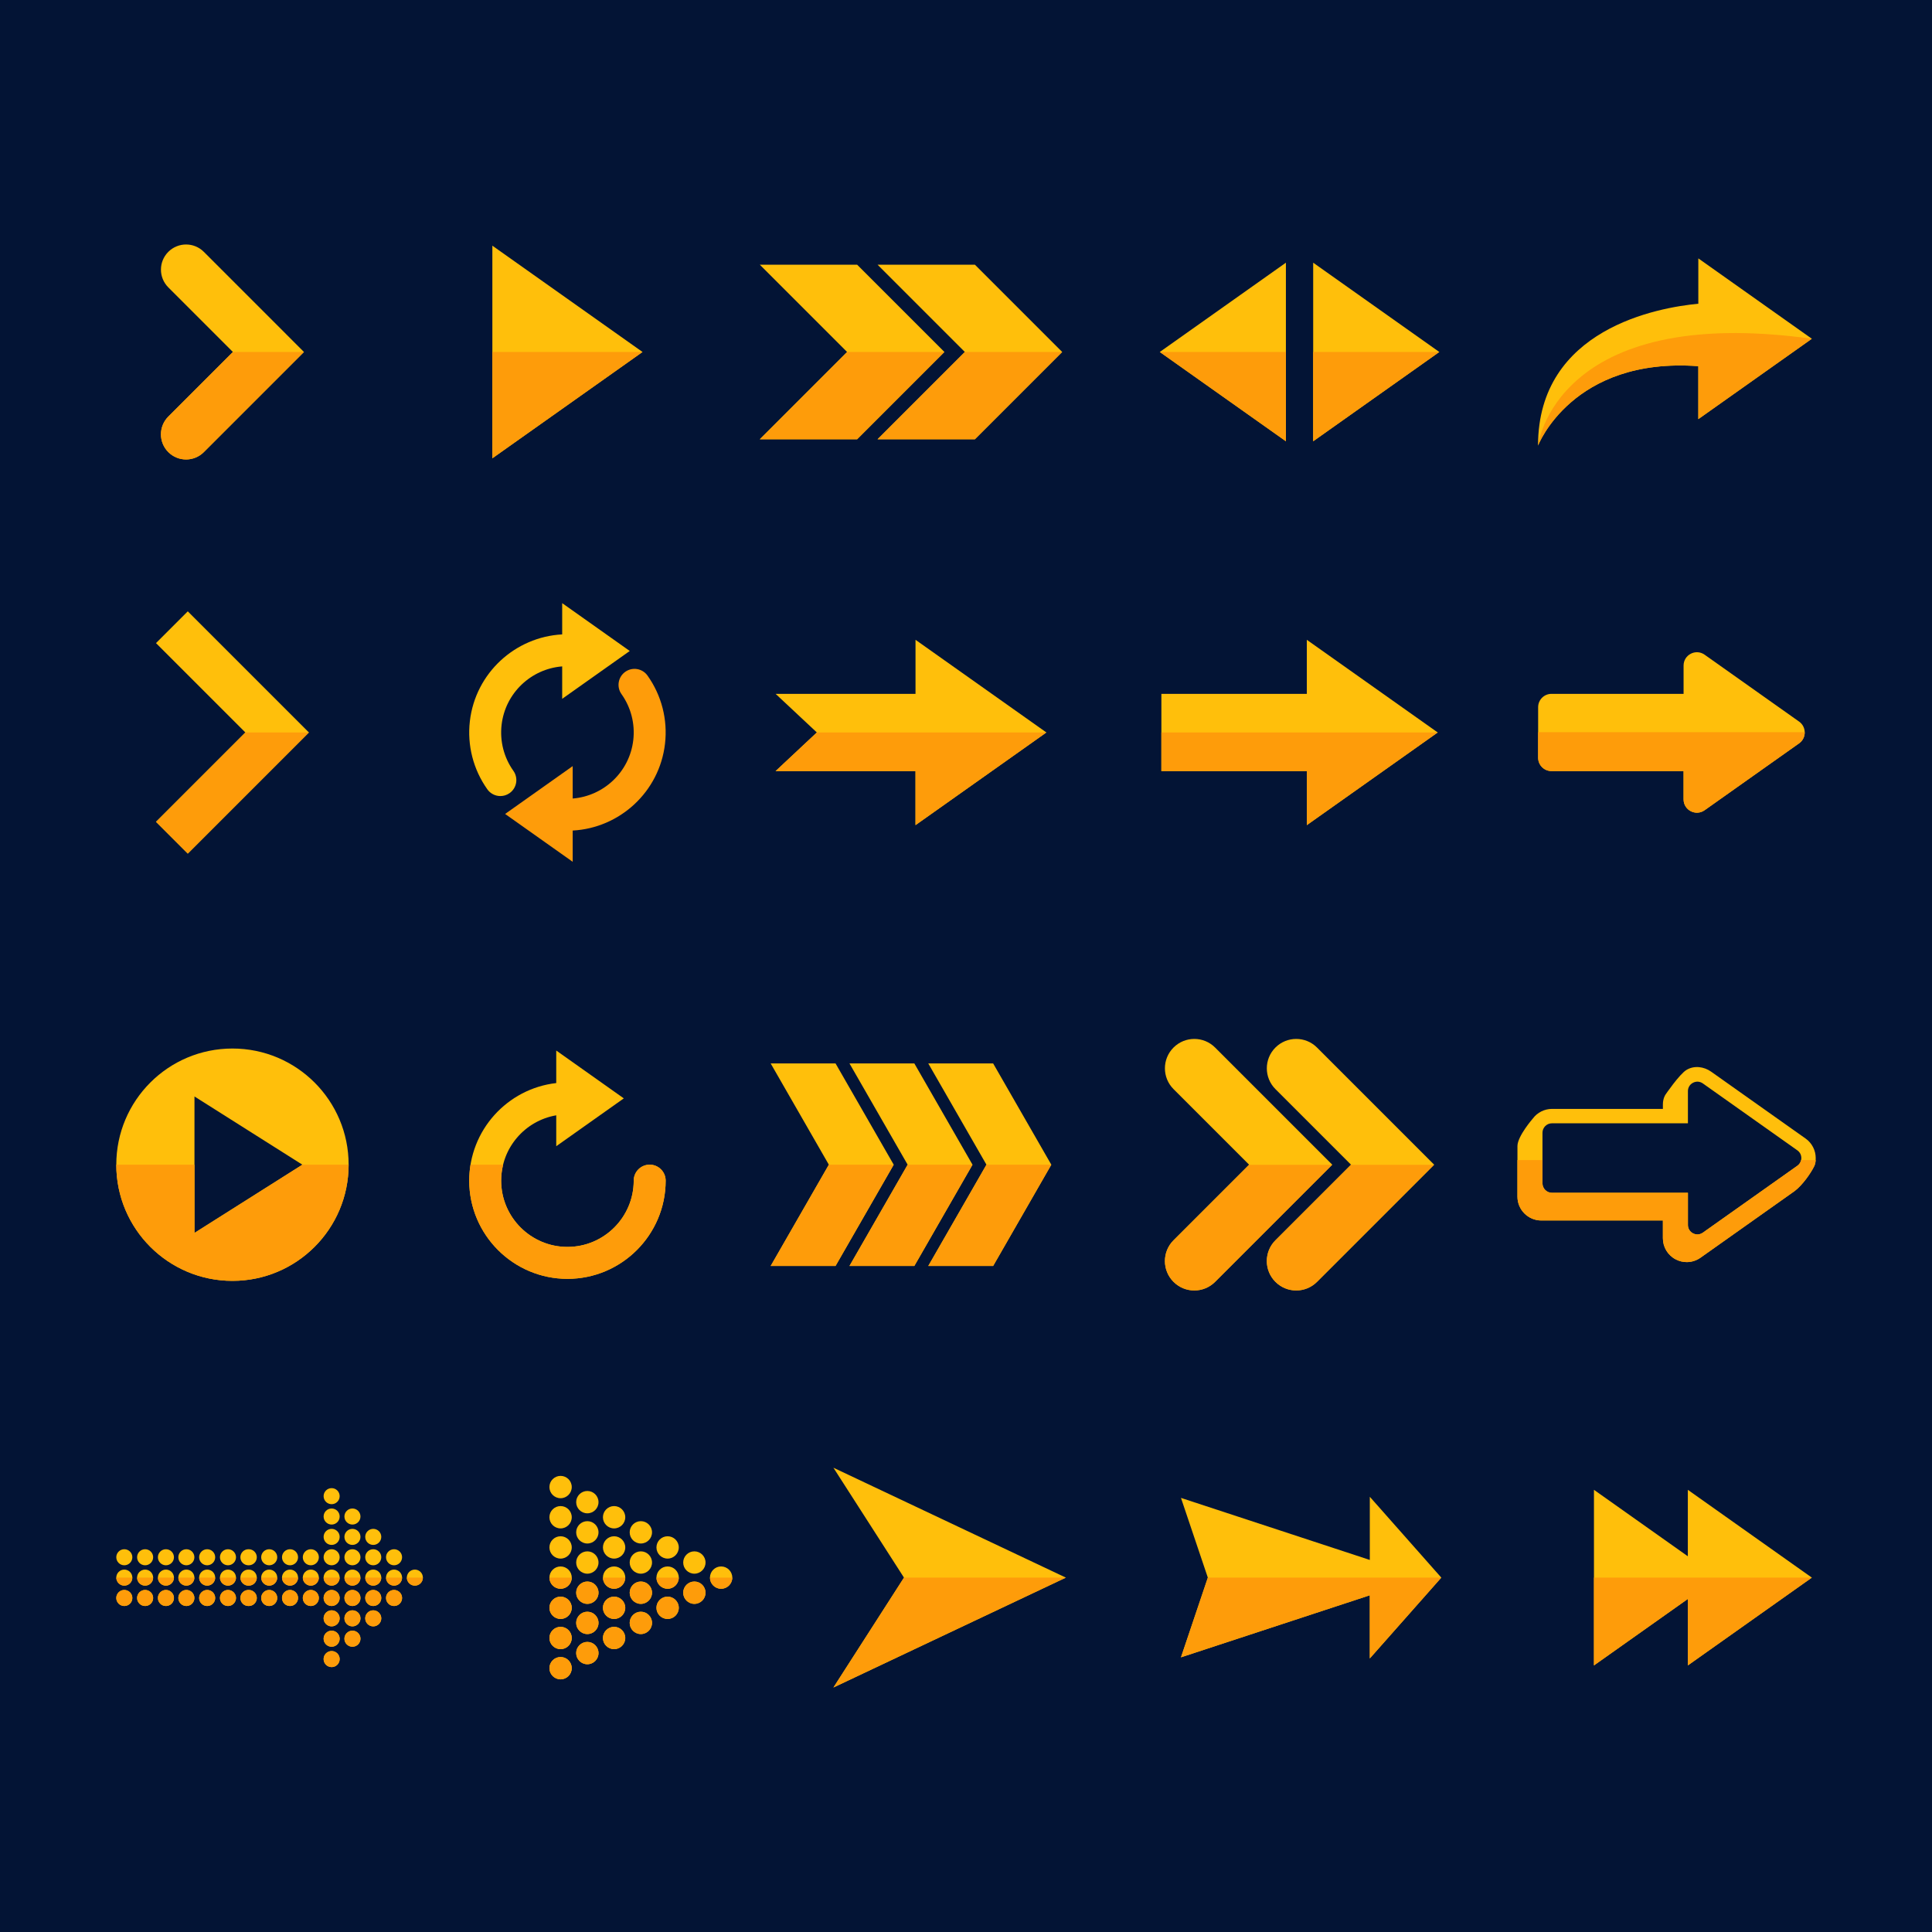 <?xml version="1.0" encoding="utf-8"?>
<!-- Generator: Adobe Illustrator 27.5.0, SVG Export Plug-In . SVG Version: 6.00 Build 0)  -->
<svg version="1.1" xmlns="http://www.w3.org/2000/svg" xmlns:xlink="http://www.w3.org/1999/xlink" x="0px" y="0px"
	 viewBox="0 0 500 500" style="enable-background:new 0 0 500 500;" xml:space="preserve">
<g id="BACKGROUND">
	<rect style="fill:#031435;" width="500" height="500"/>
</g>
<g id="OBJECTS">
	<g>
		<g>
			<path style="fill:#FFBF0B;" d="M60.16,271.357c-16.604,0-30.065,13.46-30.065,30.065c0,16.604,13.46,30.065,30.065,30.065
				s30.065-13.46,30.065-30.065C90.225,284.817,76.764,271.357,60.16,271.357z M50.331,319.077v-35.311l27.924,17.655
				L50.331,319.077z"/>
			<path style="fill:#FE9C0A;" d="M78.255,301.422l-27.924,17.655v-17.655H30.095c0,16.604,13.46,30.065,30.065,30.065
				c16.604,0,30.064-13.46,30.064-30.065H78.255z"/>
		</g>
		<g>
			<path style="fill:#FFBF0B;" d="M52.753,65.179c-2.539-2.539-6.656-2.539-9.195,0c-2.539,2.539-2.539,6.656,0,9.195l16.718,16.718
				L43.558,107.81c-2.539,2.539-2.539,6.656,0,9.195c1.27,1.27,2.934,1.904,4.597,1.904c1.664,0,3.328-0.635,4.597-1.904
				l25.913-25.913L52.753,65.179z"/>
			<path style="fill:#FE9C0A;" d="M60.276,91.092L43.558,107.81c-2.539,2.539-2.539,6.656,0,9.195
				c1.27,1.27,2.934,1.904,4.597,1.904c1.664,0,3.328-0.635,4.597-1.904l25.913-25.913H60.276z"/>
		</g>
		<g>
			<polygon style="fill:#FFBF0B;" points="166.284,91.092 127.422,63.579 127.422,118.606 			"/>
			<polygon style="fill:#FE9C0A;" points="127.422,118.606 166.284,91.092 127.422,91.092 			"/>
		</g>
		<g>
			<path style="fill:#FFBF0B;" d="M221.827,68.505h-25.189l22.587,22.587l-22.587,22.587l25.189,0l22.587-22.587L221.827,68.505z
				 M252.305,68.505h-25.189l22.587,22.587l-22.587,22.587h25.189l22.587-22.587L252.305,68.505z"/>
			<path style="fill:#FE9C0A;" d="M219.226,91.092l-22.587,22.587l25.189,0l22.587-22.587H219.226z M249.703,91.092l-22.587,22.587
				h25.189l22.587-22.587H249.703z"/>
		</g>
		<g>
			<g>
				<polygon style="fill:#FFBF0B;" points="372.49,91.092 339.851,67.984 339.851,114.2 				"/>
				<polygon style="fill:#FFBF0B;" points="300.152,91.092 332.791,67.984 332.791,114.2 				"/>
			</g>
			<polygon style="fill:#FE9C0A;" points="339.851,114.2 372.49,91.092 339.851,91.092 			"/>
			<polygon style="fill:#FE9C0A;" points="332.791,114.2 300.152,91.092 332.791,91.092 			"/>
		</g>
		<g>
			<path style="fill:#FFBF0B;" d="M468.905,87.669l-29.38-20.8l0,11.734c-10.36,0.981-41.482,6.448-41.482,36.714
				c0,0,8.842-22.961,41.482-20.551v13.703L468.905,87.669z"/>
			<path style="fill:#FE9C0A;" d="M439.525,94.765l0,13.703l29.38-20.8c-66.575-9.201-70.862,27.648-70.862,27.648
				S406.885,92.355,439.525,94.765z"/>
		</g>
		<g>
			<g>
				<polygon style="fill:#FFBF0B;" points="48.598,220.911 40.373,212.686 63.498,189.561 40.373,166.437 48.598,158.212 
					79.947,189.561 				"/>
			</g>
			<g>
				<polygon style="fill:#FE9C0A;" points="48.598,220.911 40.373,212.686 63.498,189.561 79.947,189.561 				"/>
			</g>
		</g>
		<g>
			<path style="fill:#FFBF0B;" d="M132.865,199.492c-2.456-3.456-3.54-7.683-3.053-11.9c0.956-8.27,7.674-14.495,15.681-15.129
				v8.392l17.487-12.381l-17.487-12.381v8.09c-12.142,0.645-22.449,9.98-23.892,22.459c-0.722,6.249,0.885,12.513,4.526,17.637
				c0.806,1.134,2.079,1.739,3.372,1.739c0.828,0,1.664-0.247,2.39-0.764C133.751,203.933,134.188,201.353,132.865,199.492z"/>
			<path style="fill:#FE9C0A;" d="M167.578,174.843c-1.323-1.861-3.903-2.298-5.763-0.975c-1.86,1.322-2.297,3.902-0.975,5.763
				c2.456,3.457,3.54,7.683,3.053,11.9c-0.956,8.27-7.678,14.491-15.681,15.127v-8.39l-17.487,12.381l17.487,12.381v-8.086
				c12.146-0.645,22.449-9.984,23.892-22.462C172.827,186.231,171.219,179.968,167.578,174.843z"/>
		</g>
		<g>
			<polygon style="fill:#FFBF0B;" points="200.726,179.568 211.4,189.561 200.726,199.555 236.933,199.555 236.933,213.542 
				270.805,189.561 236.934,165.581 236.934,179.568 			"/>
			<polygon style="fill:#FE9C0A;" points="211.4,189.561 200.726,199.555 236.933,199.555 236.933,213.542 270.805,189.561 			"/>
		</g>
		<g>
			<polygon style="fill:#FFBF0B;" points="372.077,189.561 338.205,165.581 338.205,179.568 300.566,179.568 300.566,199.555 
				338.205,199.555 338.205,213.542 			"/>
			<polygon style="fill:#FE9C0A;" points="300.566,199.554 338.205,199.554 338.205,213.542 372.077,189.561 300.566,189.561 			"/>
		</g>
		<g>
			<path style="fill:#FFBF0B;" d="M465.604,186.746l-24.452-17.312c-2.285-1.617-5.443,0.016-5.443,2.815v7.319h-34.19
				c-1.905,0-3.449,1.544-3.449,3.449v13.087c0,1.905,1.544,3.45,3.449,3.45h34.19v7.319c0,2.799,3.158,4.433,5.443,2.815
				l24.453-17.312C467.546,191.002,467.546,188.121,465.604,186.746z"/>
			<path style="fill:#FE9C0A;" d="M398.069,189.495v6.61c0,1.905,1.544,3.449,3.449,3.449h34.19v7.319
				c0,2.799,3.158,4.433,5.443,2.815l24.453-17.312c0.991-0.702,1.469-1.796,1.449-2.882H398.069z"/>
		</g>
		<g>
			<path style="fill:#FFBF0B;" d="M168.14,301.413c-2.282,0-4.133,1.85-4.133,4.133c0,9.459-7.695,17.154-17.154,17.154
				c-9.459,0-17.154-7.695-17.154-17.154c0-8.471,6.173-15.523,14.257-16.904v7.998l17.487-12.381l-17.487-12.381v8.418
				c-12.656,1.443-22.522,12.214-22.522,25.25c0,14.016,11.403,25.42,25.42,25.42c14.016,0,25.419-11.404,25.419-25.42
				C172.272,303.263,170.422,301.413,168.14,301.413z"/>
			<path style="fill:#FE9C0A;" d="M168.14,301.413c-2.282,0-4.133,1.85-4.133,4.133c0,9.459-7.695,17.154-17.154,17.154
				c-9.459,0-17.154-7.695-17.154-17.154c0-1.423,0.188-2.801,0.516-4.124h-8.44c-0.22,1.343-0.341,2.719-0.341,4.124
				c0,14.016,11.403,25.419,25.42,25.419s25.419-11.403,25.419-25.419C172.272,303.263,170.422,301.413,168.14,301.413z"/>
		</g>
		<g>
			<path style="fill:#FFBF0B;" d="M257.026,275.217h-16.788l15.054,26.205l-15.054,26.204h16.788l15.054-26.204L257.026,275.217z
				 M216.238,275.217H199.45l15.054,26.205l-15.054,26.204h16.788l15.054-26.204L216.238,275.217z M236.632,275.217h-16.788
				l15.054,26.205l-15.054,26.204h16.788l15.054-26.204L236.632,275.217z"/>
			<g>
				<polygon style="fill:#FE9C0A;" points="240.238,327.626 257.026,327.626 272.08,301.422 255.292,301.422 				"/>
				<polygon style="fill:#FE9C0A;" points="214.504,301.422 199.45,327.626 216.238,327.626 231.293,301.422 				"/>
				<polygon style="fill:#FE9C0A;" points="234.898,301.422 219.844,327.626 236.632,327.626 251.687,301.422 				"/>
			</g>
		</g>
		<g>
			<path style="fill:#FFBF0B;" d="M314.468,271.102c-2.971-2.971-7.788-2.971-10.759,0c-2.971,2.971-2.971,7.788,0,10.759
				l19.561,19.561l-19.561,19.561c-2.971,2.971-2.971,7.788,0,10.759c1.486,1.486,3.432,2.228,5.379,2.228
				c1.947,0,3.894-0.743,5.379-2.228l30.321-30.32L314.468,271.102z M340.841,271.102c-2.971-2.971-7.788-2.971-10.759,0
				c-2.971,2.971-2.971,7.788,0,10.759l19.561,19.561l-19.561,19.561c-2.971,2.971-2.971,7.788,0,10.759
				c1.485,1.485,3.432,2.228,5.379,2.228s3.894-0.743,5.38-2.228l30.32-30.32L340.841,271.102z"/>
			<g>
				<path style="fill:#FE9C0A;" d="M323.242,301.45l-19.533,19.533c-2.971,2.971-2.971,7.788,0,10.759
					c1.486,1.486,3.432,2.228,5.379,2.228c1.947,0,3.894-0.743,5.379-2.228l30.292-30.292H323.242z"/>
				<path style="fill:#FE9C0A;" d="M349.615,301.45l-19.533,19.533c-2.971,2.971-2.971,7.788,0,10.759
					c1.485,1.485,3.432,2.228,5.379,2.228s3.894-0.743,5.38-2.228l30.292-30.292H349.615z"/>
			</g>
		</g>
		<g>
			<path style="fill:#FFBF0B;" d="M467.299,294.662l-24.453-17.312c-1.889-1.338-4.423-1.653-6.401-0.445
				c-1.837,1.121-5.429,6.396-5.429,6.396s-0.662,0.936-0.662,2.53v1.152h-28.713c-1.94,0-3.793,0.938-4.932,2.477
				c0,0-3.995,4.579-3.995,7.14v13.087c0,3.402,2.769,6.171,6.171,6.171h31.469v4.598c0,2.317,1.278,4.417,3.335,5.48
				c0.897,0.465,1.87,0.694,2.839,0.694c1.251,0,2.496-0.383,3.563-1.138l24.358-17.245c2.047-1.553,4.207-4.636,5.102-6.498
				c0.301-0.626,0.353-1.345,0.353-2.05C469.904,297.702,468.931,295.818,467.299,294.662z M465.149,301.698l-24.453,17.313
				c-0.763,0.539-1.711,0.605-2.541,0.177c-0.829-0.429-1.324-1.242-1.324-2.176v-8.319h-35.19c-1.351,0-2.45-1.099-2.45-2.449
				v-13.087c0-1.351,1.099-2.449,2.45-2.449h35.19v-8.319c0-0.934,0.495-1.747,1.324-2.176c0.829-0.428,1.778-0.363,2.541,0.177
				l24.453,17.313c0.657,0.465,1.034,1.193,1.034,1.999C466.183,300.505,465.806,301.233,465.149,301.698z"/>
			<path style="fill:#FE9C0A;" d="M466.121,300.23c-0.128,0.589-0.463,1.108-0.972,1.468l-24.453,17.313
				c-0.763,0.539-1.711,0.605-2.541,0.177c-0.829-0.429-1.324-1.242-1.324-2.176v-8.319h-35.19c-1.351,0-2.45-1.099-2.45-2.449
				v-6.013h-6.478v9.457c0,3.402,2.769,6.171,6.171,6.171h31.469v4.598c0,2.317,1.278,4.417,3.335,5.48
				c0.897,0.465,1.87,0.694,2.839,0.694c1.251,0,2.496-0.383,3.563-1.138l24.358-17.245c2.047-1.553,4.207-4.636,5.102-6.498
				c0.226-0.47,0.312-0.991,0.34-1.52H466.121z"/>
		</g>
		<g>
			<path style="fill:#FFBF0B;" d="M53.615,406.208c-1.147,0-2.077,0.93-2.077,2.077c0,1.147,0.93,2.077,2.077,2.077
				c1.147,0,2.077-0.93,2.077-2.077C55.693,407.138,54.763,406.208,53.615,406.208z M64.385,406.208
				c-0.017,0-0.032,0.005-0.048,0.005c-0.016,0-0.032-0.005-0.048-0.005c-1.147,0-2.077,0.93-2.077,2.077
				c0,1.147,0.93,2.077,2.077,2.077c0.017,0,0.032-0.004,0.048-0.005c0.016,0,0.032,0.005,0.048,0.005
				c1.147,0,2.077-0.93,2.077-2.077C66.462,407.138,65.532,406.208,64.385,406.208z M64.385,411.479
				c-0.017,0-0.032,0.005-0.048,0.005c-0.016,0-0.032-0.005-0.048-0.005c-1.147,0-2.077,0.93-2.077,2.077
				c0,1.147,0.93,2.077,2.077,2.077c0.017,0,0.032-0.004,0.048-0.005c0.016,0,0.032,0.005,0.048,0.005
				c1.147,0,2.077-0.93,2.077-2.077C66.462,412.409,65.532,411.479,64.385,411.479z M59,400.938c-1.147,0-2.077,0.93-2.077,2.077
				c0,1.147,0.93,2.077,2.077,2.077c1.147,0,2.077-0.93,2.077-2.077C61.077,401.868,60.147,400.938,59,400.938z M59,411.479
				c-1.147,0-2.077,0.93-2.077,2.077c0,1.147,0.93,2.077,2.077,2.077c1.147,0,2.077-0.93,2.077-2.077
				C61.077,412.409,60.147,411.479,59,411.479z M53.615,400.938c-1.147,0-2.077,0.93-2.077,2.077c0,1.147,0.93,2.077,2.077,2.077
				c1.147,0,2.077-0.93,2.077-2.077C55.693,401.868,54.763,400.938,53.615,400.938z M59,406.208c-1.147,0-2.077,0.93-2.077,2.077
				c0,1.147,0.93,2.077,2.077,2.077c1.147,0,2.077-0.93,2.077-2.077C61.077,407.138,60.147,406.208,59,406.208z M75.058,411.479
				c-1.147,0-2.077,0.93-2.077,2.077c0,1.147,0.93,2.077,2.077,2.077c1.147,0,2.077-0.93,2.077-2.077
				C77.135,412.409,76.205,411.479,75.058,411.479z M69.673,400.938c-1.147,0-2.077,0.93-2.077,2.077
				c0,1.147,0.93,2.077,2.077,2.077c1.147,0,2.077-0.93,2.077-2.077C71.75,401.868,70.82,400.938,69.673,400.938z M75.058,406.208
				c-1.147,0-2.077,0.93-2.077,2.077c0,1.147,0.93,2.077,2.077,2.077c1.147,0,2.077-0.93,2.077-2.077
				C77.135,407.138,76.205,406.208,75.058,406.208z M69.673,411.479c-1.147,0-2.077,0.93-2.077,2.077
				c0,1.147,0.93,2.077,2.077,2.077c1.147,0,2.077-0.93,2.077-2.077C71.75,412.409,70.82,411.479,69.673,411.479z M64.385,400.938
				c-0.017,0-0.032,0.004-0.048,0.005c-0.016,0-0.032-0.005-0.048-0.005c-1.147,0-2.077,0.93-2.077,2.077
				c0,1.147,0.93,2.077,2.077,2.077c0.017,0,0.032-0.005,0.048-0.005c0.016,0,0.032,0.005,0.048,0.005
				c1.147,0,2.077-0.93,2.077-2.077C66.462,401.868,65.532,400.938,64.385,400.938z M69.673,406.208
				c-1.147,0-2.077,0.93-2.077,2.077c0,1.147,0.93,2.077,2.077,2.077c1.147,0,2.077-0.93,2.077-2.077
				C71.75,407.138,70.82,406.208,69.673,406.208z M37.558,406.208c-1.147,0-2.077,0.93-2.077,2.077c0,1.147,0.93,2.077,2.077,2.077
				c1.147,0,2.077-0.93,2.077-2.077C39.635,407.138,38.705,406.208,37.558,406.208z M37.558,411.479
				c-1.147,0-2.077,0.93-2.077,2.077c0,1.147,0.93,2.077,2.077,2.077c1.147,0,2.077-0.93,2.077-2.077
				C39.635,412.409,38.705,411.479,37.558,411.479z M75.058,400.938c-1.147,0-2.077,0.93-2.077,2.077
				c0,1.147,0.93,2.077,2.077,2.077c1.147,0,2.077-0.93,2.077-2.077C77.135,401.868,76.205,400.938,75.058,400.938z M32.173,400.938
				c-1.147,0-2.077,0.93-2.077,2.077c0,1.147,0.93,2.077,2.077,2.077c1.147,0,2.077-0.93,2.077-2.077
				C34.25,401.868,33.32,400.938,32.173,400.938z M32.173,406.208c-1.147,0-2.077,0.93-2.077,2.077c0,1.147,0.93,2.077,2.077,2.077
				c1.147,0,2.077-0.93,2.077-2.077C34.25,407.138,33.32,406.208,32.173,406.208z M32.173,411.479c-1.147,0-2.077,0.93-2.077,2.077
				c0,1.147,0.93,2.077,2.077,2.077c1.147,0,2.077-0.93,2.077-2.077C34.25,412.409,33.32,411.479,32.173,411.479z M37.558,400.938
				c-1.147,0-2.077,0.93-2.077,2.077c0,1.147,0.93,2.077,2.077,2.077c1.147,0,2.077-0.93,2.077-2.077
				C39.635,401.868,38.705,400.938,37.558,400.938z M53.615,411.479c-1.147,0-2.077,0.93-2.077,2.077
				c0,1.147,0.93,2.077,2.077,2.077c1.147,0,2.077-0.93,2.077-2.077C55.693,412.409,54.763,411.479,53.615,411.479z M48.23,406.208
				c-1.147,0-2.077,0.93-2.077,2.077c0,1.147,0.93,2.077,2.077,2.077c1.147,0,2.077-0.93,2.077-2.077
				C50.308,407.138,49.378,406.208,48.23,406.208z M48.23,411.479c-1.147,0-2.077,0.93-2.077,2.077c0,1.147,0.93,2.077,2.077,2.077
				c1.147,0,2.077-0.93,2.077-2.077C50.308,412.409,49.378,411.479,48.23,411.479z M48.23,400.938c-1.147,0-2.077,0.93-2.077,2.077
				c0,1.147,0.93,2.077,2.077,2.077c1.147,0,2.077-0.93,2.077-2.077C50.308,401.868,49.378,400.938,48.23,400.938z M42.942,411.479
				c-1.147,0-2.077,0.93-2.077,2.077c0,1.147,0.93,2.077,2.077,2.077c1.147,0,2.077-0.93,2.077-2.077
				C45.02,412.409,44.089,411.479,42.942,411.479z M42.942,406.208c-1.147,0-2.077,0.93-2.077,2.077c0,1.147,0.93,2.077,2.077,2.077
				c1.147,0,2.077-0.93,2.077-2.077C45.02,407.138,44.089,406.208,42.942,406.208z M42.942,400.938c-1.147,0-2.077,0.93-2.077,2.077
				c0,1.147,0.93,2.077,2.077,2.077c1.147,0,2.077-0.93,2.077-2.077C45.02,401.868,44.089,400.938,42.942,400.938z M80.442,400.938
				c-1.147,0-2.077,0.93-2.077,2.077c0,1.147,0.93,2.077,2.077,2.077c1.147,0,2.077-0.93,2.077-2.077
				C82.52,401.868,81.59,400.938,80.442,400.938z M91.212,390.398c-1.147,0-2.077,0.93-2.077,2.077c0,1.147,0.93,2.077,2.077,2.077
				c1.147,0,2.077-0.93,2.077-2.077C93.289,391.328,92.359,390.398,91.212,390.398z M96.597,416.749
				c-1.147,0-2.077,0.93-2.077,2.077c0,1.147,0.93,2.077,2.077,2.077c1.147,0,2.077-0.93,2.077-2.077
				C98.674,417.679,97.744,416.749,96.597,416.749z M96.597,406.208c-1.147,0-2.077,0.93-2.077,2.077
				c0,1.147,0.93,2.077,2.077,2.077c1.147,0,2.077-0.93,2.077-2.077C98.674,407.138,97.744,406.208,96.597,406.208z M96.597,411.479
				c-1.147,0-2.077,0.93-2.077,2.077c0,1.147,0.93,2.077,2.077,2.077c1.147,0,2.077-0.93,2.077-2.077
				C98.674,412.409,97.744,411.479,96.597,411.479z M91.212,400.938c-1.147,0-2.077,0.93-2.077,2.077
				c0,1.147,0.93,2.077,2.077,2.077c1.147,0,2.077-0.93,2.077-2.077C93.289,401.868,92.359,400.938,91.212,400.938z M91.212,395.668
				c-1.147,0-2.077,0.93-2.077,2.077c0,1.147,0.93,2.077,2.077,2.077c1.147,0,2.077-0.93,2.077-2.077
				C93.289,396.598,92.359,395.668,91.212,395.668z M101.981,400.938c-1.147,0-2.077,0.93-2.077,2.077
				c0,1.147,0.93,2.077,2.077,2.077c1.147,0,2.077-0.93,2.077-2.077C104.059,401.868,103.129,400.938,101.981,400.938z
				 M80.442,411.479c-1.147,0-2.077,0.93-2.077,2.077c0,1.147,0.93,2.077,2.077,2.077c1.147,0,2.077-0.93,2.077-2.077
				C82.52,412.409,81.59,411.479,80.442,411.479z M101.981,406.208c-1.147,0-2.077,0.93-2.077,2.077c0,1.147,0.93,2.077,2.077,2.077
				c1.147,0,2.077-0.93,2.077-2.077C104.059,407.138,103.129,406.208,101.981,406.208z M96.597,400.938
				c-1.147,0-2.077,0.93-2.077,2.077c0,1.147,0.93,2.077,2.077,2.077c1.147,0,2.077-0.93,2.077-2.077
				C98.674,401.868,97.744,400.938,96.597,400.938z M107.366,406.208c-1.147,0-2.077,0.93-2.077,2.077
				c0,1.147,0.93,2.077,2.077,2.077c1.147,0,2.077-0.93,2.077-2.077C109.443,407.138,108.513,406.208,107.366,406.208z
				 M96.597,395.668c-1.147,0-2.077,0.93-2.077,2.077c0,1.147,0.93,2.077,2.077,2.077c1.147,0,2.077-0.93,2.077-2.077
				C98.674,396.598,97.744,395.668,96.597,395.668z M101.981,411.479c-1.147,0-2.077,0.93-2.077,2.077
				c0,1.147,0.93,2.077,2.077,2.077c1.147,0,2.077-0.93,2.077-2.077C104.059,412.409,103.129,411.479,101.981,411.479z
				 M91.212,406.208c-1.147,0-2.077,0.93-2.077,2.077c0,1.147,0.93,2.077,2.077,2.077c1.147,0,2.077-0.93,2.077-2.077
				C93.289,407.138,92.359,406.208,91.212,406.208z M85.827,416.749c-1.147,0-2.077,0.93-2.077,2.077
				c0,1.147,0.93,2.077,2.077,2.077c1.147,0,2.077-0.93,2.077-2.077C87.904,417.679,86.974,416.749,85.827,416.749z M85.827,422.019
				c-1.147,0-2.077,0.93-2.077,2.077c0,1.147,0.93,2.077,2.077,2.077c1.147,0,2.077-0.93,2.077-2.077
				C87.904,422.949,86.974,422.019,85.827,422.019z M85.827,411.479c-1.147,0-2.077,0.93-2.077,2.077
				c0,1.147,0.93,2.077,2.077,2.077c1.147,0,2.077-0.93,2.077-2.077C87.904,412.409,86.974,411.479,85.827,411.479z M80.442,406.208
				c-1.147,0-2.077,0.93-2.077,2.077c0,1.147,0.93,2.077,2.077,2.077c1.147,0,2.077-0.93,2.077-2.077
				C82.52,407.138,81.59,406.208,80.442,406.208z M85.827,427.289c-1.147,0-2.077,0.93-2.077,2.077c0,1.147,0.93,2.077,2.077,2.077
				c1.147,0,2.077-0.93,2.077-2.077C87.904,428.219,86.974,427.289,85.827,427.289z M85.827,406.208
				c-1.147,0-2.077,0.93-2.077,2.077c0,1.147,0.93,2.077,2.077,2.077c1.147,0,2.077-0.93,2.077-2.077
				C87.904,407.138,86.974,406.208,85.827,406.208z M91.212,416.749c-1.147,0-2.077,0.93-2.077,2.077
				c0,1.147,0.93,2.077,2.077,2.077c1.147,0,2.077-0.93,2.077-2.077C93.289,417.679,92.359,416.749,91.212,416.749z M91.212,422.019
				c-1.147,0-2.077,0.93-2.077,2.077c0,1.147,0.93,2.077,2.077,2.077c1.147,0,2.077-0.93,2.077-2.077
				C93.289,422.949,92.359,422.019,91.212,422.019z M91.212,411.479c-1.147,0-2.077,0.93-2.077,2.077
				c0,1.147,0.93,2.077,2.077,2.077c1.147,0,2.077-0.93,2.077-2.077C93.289,412.409,92.359,411.479,91.212,411.479z M85.827,385.128
				c-1.147,0-2.077,0.93-2.077,2.077c0,1.147,0.93,2.077,2.077,2.077c1.147,0,2.077-0.93,2.077-2.077
				C87.904,386.058,86.974,385.128,85.827,385.128z M85.827,400.938c-1.147,0-2.077,0.93-2.077,2.077
				c0,1.147,0.93,2.077,2.077,2.077c1.147,0,2.077-0.93,2.077-2.077C87.904,401.868,86.974,400.938,85.827,400.938z M85.827,390.398
				c-1.147,0-2.077,0.93-2.077,2.077c0,1.147,0.93,2.077,2.077,2.077c1.147,0,2.077-0.93,2.077-2.077
				C87.904,391.328,86.974,390.398,85.827,390.398z M85.827,395.668c-1.147,0-2.077,0.93-2.077,2.077
				c0,1.147,0.93,2.077,2.077,2.077c1.147,0,2.077-0.93,2.077-2.077C87.904,396.598,86.974,395.668,85.827,395.668z"/>
			<path style="fill:#FE9C0A;" d="M59,410.363c1.147,0,2.077-0.93,2.077-2.077h-4.155C56.923,409.433,57.853,410.363,59,410.363z
				 M59,411.479c-1.147,0-2.077,0.93-2.077,2.077c0,1.147,0.93,2.077,2.077,2.077c1.147,0,2.077-0.93,2.077-2.077
				C61.077,412.409,60.147,411.479,59,411.479z M64.385,411.479c-0.017,0-0.032,0.005-0.048,0.005c-0.016,0-0.032-0.005-0.048-0.005
				c-1.147,0-2.077,0.93-2.077,2.077c0,1.147,0.93,2.077,2.077,2.077c0.017,0,0.032-0.004,0.048-0.005
				c0.016,0,0.032,0.005,0.048,0.005c1.147,0,2.077-0.93,2.077-2.077C66.462,412.409,65.532,411.479,64.385,411.479z
				 M69.673,410.363c1.147,0,2.077-0.93,2.077-2.077h-4.155C67.596,409.433,68.526,410.363,69.673,410.363z M64.288,410.363
				c0.017,0,0.032-0.004,0.048-0.005c0.016,0,0.032,0.005,0.048,0.005c1.147,0,2.077-0.93,2.077-2.077h-4.251
				C62.211,409.433,63.141,410.363,64.288,410.363z M53.615,410.363c1.147,0,2.077-0.93,2.077-2.077h-4.155
				C51.538,409.433,52.468,410.363,53.615,410.363z M75.058,411.479c-1.147,0-2.077,0.93-2.077,2.077
				c0,1.147,0.93,2.077,2.077,2.077c1.147,0,2.077-0.93,2.077-2.077C77.135,412.409,76.205,411.479,75.058,411.479z M69.673,411.479
				c-1.147,0-2.077,0.93-2.077,2.077c0,1.147,0.93,2.077,2.077,2.077c1.147,0,2.077-0.93,2.077-2.077
				C71.75,412.409,70.82,411.479,69.673,411.479z M75.058,410.363c1.147,0,2.077-0.93,2.077-2.077H72.98
				C72.98,409.433,73.91,410.363,75.058,410.363z M32.173,410.363c1.147,0,2.077-0.93,2.077-2.077h-4.155
				C30.095,409.433,31.026,410.363,32.173,410.363z M37.558,410.363c1.147,0,2.077-0.93,2.077-2.077H35.48
				C35.48,409.433,36.41,410.363,37.558,410.363z M37.558,411.479c-1.147,0-2.077,0.93-2.077,2.077c0,1.147,0.93,2.077,2.077,2.077
				c1.147,0,2.077-0.93,2.077-2.077C39.635,412.409,38.705,411.479,37.558,411.479z M32.173,411.479
				c-1.147,0-2.077,0.93-2.077,2.077c0,1.147,0.93,2.077,2.077,2.077c1.147,0,2.077-0.93,2.077-2.077
				C34.25,412.409,33.32,411.479,32.173,411.479z M48.23,410.363c1.147,0,2.077-0.93,2.077-2.077h-4.155
				C46.153,409.433,47.083,410.363,48.23,410.363z M42.942,411.479c-1.147,0-2.077,0.93-2.077,2.077c0,1.147,0.93,2.077,2.077,2.077
				c1.147,0,2.077-0.93,2.077-2.077C45.02,412.409,44.089,411.479,42.942,411.479z M53.615,411.479c-1.147,0-2.077,0.93-2.077,2.077
				c0,1.147,0.93,2.077,2.077,2.077c1.147,0,2.077-0.93,2.077-2.077C55.693,412.409,54.763,411.479,53.615,411.479z M42.942,410.363
				c1.147,0,2.077-0.93,2.077-2.077h-4.155C40.865,409.433,41.795,410.363,42.942,410.363z M48.23,411.479
				c-1.147,0-2.077,0.93-2.077,2.077c0,1.147,0.93,2.077,2.077,2.077c1.147,0,2.077-0.93,2.077-2.077
				C50.308,412.409,49.378,411.479,48.23,411.479z M96.597,416.749c-1.147,0-2.077,0.93-2.077,2.077c0,1.147,0.93,2.077,2.077,2.077
				c1.147,0,2.077-0.93,2.077-2.077C98.674,417.679,97.744,416.749,96.597,416.749z M96.597,410.363c1.147,0,2.077-0.93,2.077-2.077
				h-4.155C94.519,409.433,95.449,410.363,96.597,410.363z M96.597,411.479c-1.147,0-2.077,0.93-2.077,2.077
				c0,1.147,0.93,2.077,2.077,2.077c1.147,0,2.077-0.93,2.077-2.077C98.674,412.409,97.744,411.479,96.597,411.479z M80.442,411.479
				c-1.147,0-2.077,0.93-2.077,2.077c0,1.147,0.93,2.077,2.077,2.077c1.147,0,2.077-0.93,2.077-2.077
				C82.52,412.409,81.59,411.479,80.442,411.479z M91.212,411.479c-1.147,0-2.077,0.93-2.077,2.077c0,1.147,0.93,2.077,2.077,2.077
				c1.147,0,2.077-0.93,2.077-2.077C93.289,412.409,92.359,411.479,91.212,411.479z M101.981,411.479
				c-1.147,0-2.077,0.93-2.077,2.077c0,1.147,0.93,2.077,2.077,2.077c1.147,0,2.077-0.93,2.077-2.077
				C104.059,412.409,103.129,411.479,101.981,411.479z M105.289,408.286c0,1.147,0.93,2.077,2.077,2.077
				c1.147,0,2.077-0.93,2.077-2.077H105.289z M101.981,410.363c1.147,0,2.077-0.93,2.077-2.077h-4.155
				C99.904,409.433,100.834,410.363,101.981,410.363z M91.212,410.363c1.147,0,2.077-0.93,2.077-2.077h-4.155
				C89.135,409.433,90.065,410.363,91.212,410.363z M85.827,427.289c-1.147,0-2.077,0.93-2.077,2.077
				c0,1.147,0.93,2.077,2.077,2.077c1.147,0,2.077-0.93,2.077-2.077C87.904,428.219,86.974,427.289,85.827,427.289z M85.827,416.749
				c-1.147,0-2.077,0.93-2.077,2.077c0,1.147,0.93,2.077,2.077,2.077c1.147,0,2.077-0.93,2.077-2.077
				C87.904,417.679,86.974,416.749,85.827,416.749z M85.827,422.019c-1.147,0-2.077,0.93-2.077,2.077
				c0,1.147,0.93,2.077,2.077,2.077c1.147,0,2.077-0.93,2.077-2.077C87.904,422.949,86.974,422.019,85.827,422.019z M91.212,416.749
				c-1.147,0-2.077,0.93-2.077,2.077c0,1.147,0.93,2.077,2.077,2.077c1.147,0,2.077-0.93,2.077-2.077
				C93.289,417.679,92.359,416.749,91.212,416.749z M80.442,410.363c1.147,0,2.077-0.93,2.077-2.077h-4.155
				C78.365,409.433,79.295,410.363,80.442,410.363z M91.212,422.019c-1.147,0-2.077,0.93-2.077,2.077
				c0,1.147,0.93,2.077,2.077,2.077c1.147,0,2.077-0.93,2.077-2.077C93.289,422.949,92.359,422.019,91.212,422.019z M85.827,410.363
				c1.147,0,2.077-0.93,2.077-2.077H83.75C83.75,409.433,84.68,410.363,85.827,410.363z M85.827,411.479
				c-1.147,0-2.077,0.93-2.077,2.077c0,1.147,0.93,2.077,2.077,2.077c1.147,0,2.077-0.93,2.077-2.077
				C87.904,412.409,86.974,411.479,85.827,411.479z"/>
		</g>
		<g>
			<path style="fill:#FFBF0B;" d="M152.004,385.865c-1.594,0-2.891,1.297-2.891,2.89c0,1.594,1.297,2.891,2.891,2.891
				c1.594,0,2.89-1.297,2.89-2.891C154.894,387.161,153.598,385.865,152.004,385.865z M152.004,424.926
				c-1.594,0-2.891,1.297-2.891,2.89c0,1.594,1.297,2.89,2.891,2.89c1.594,0,2.89-1.297,2.89-2.89
				C154.894,426.223,153.598,424.926,152.004,424.926z M152.004,417.113c-1.594,0-2.891,1.297-2.891,2.891
				c0,1.594,1.297,2.89,2.891,2.89c1.594,0,2.89-1.297,2.89-2.89C154.894,418.41,153.598,417.113,152.004,417.113z M145.079,381.958
				c-1.594,0-2.89,1.297-2.89,2.89c0,1.594,1.296,2.89,2.89,2.89s2.891-1.297,2.891-2.89
				C147.97,383.255,146.673,381.958,145.079,381.958z M152.004,393.677c-1.594,0-2.891,1.297-2.891,2.89
				c0,1.594,1.297,2.891,2.891,2.891c1.594,0,2.89-1.297,2.89-2.891C154.894,394.974,153.598,393.677,152.004,393.677z
				 M152.004,409.301c-1.594,0-2.891,1.297-2.891,2.891c0,1.594,1.297,2.89,2.891,2.89c1.594,0,2.89-1.297,2.89-2.89
				C154.894,410.598,153.598,409.301,152.004,409.301z M152.004,401.489c-1.594,0-2.891,1.297-2.891,2.89
				c0,1.594,1.297,2.891,2.891,2.891c1.594,0,2.89-1.297,2.89-2.891C154.894,402.786,153.598,401.489,152.004,401.489z
				 M145.079,421.02c-1.594,0-2.89,1.297-2.89,2.891c0,1.594,1.296,2.89,2.89,2.89s2.891-1.297,2.891-2.89
				C147.97,422.316,146.673,421.02,145.079,421.02z M158.929,421.02c-1.594,0-2.891,1.297-2.891,2.891
				c0,1.594,1.297,2.89,2.891,2.89c1.594,0,2.89-1.297,2.89-2.89C161.819,422.316,160.522,421.02,158.929,421.02z M145.079,413.207
				c-1.594,0-2.89,1.297-2.89,2.891c0,1.594,1.296,2.89,2.89,2.89s2.891-1.297,2.891-2.89
				C147.97,414.504,146.673,413.207,145.079,413.207z M145.079,428.832c-1.594,0-2.89,1.297-2.89,2.89c0,1.594,1.296,2.89,2.89,2.89
				s2.891-1.297,2.891-2.89C147.97,430.129,146.673,428.832,145.079,428.832z M145.079,389.771c-1.594,0-2.89,1.297-2.89,2.89
				c0,1.594,1.296,2.891,2.89,2.891s2.891-1.297,2.891-2.891C147.97,391.068,146.673,389.771,145.079,389.771z M145.079,405.395
				c-1.594,0-2.89,1.297-2.89,2.891c0,1.594,1.296,2.89,2.89,2.89s2.891-1.297,2.891-2.89
				C147.97,406.692,146.673,405.395,145.079,405.395z M145.079,397.583c-1.594,0-2.89,1.297-2.89,2.89
				c0,1.594,1.296,2.891,2.89,2.891s2.891-1.297,2.891-2.891C147.97,398.88,146.673,397.583,145.079,397.583z M172.778,413.207
				c-1.594,0-2.891,1.297-2.891,2.891c0,1.594,1.297,2.89,2.891,2.89s2.89-1.297,2.89-2.89
				C175.668,414.504,174.371,413.207,172.778,413.207z M179.702,409.301c-1.594,0-2.89,1.297-2.89,2.891
				c0,1.594,1.297,2.89,2.89,2.89c1.594,0,2.891-1.297,2.891-2.89C182.593,410.598,181.296,409.301,179.702,409.301z
				 M172.778,397.583c-1.594,0-2.891,1.297-2.891,2.89c0,1.594,1.297,2.891,2.891,2.891s2.89-1.297,2.89-2.891
				C175.668,398.88,174.371,397.583,172.778,397.583z M172.778,405.395c-1.594,0-2.891,1.297-2.891,2.891
				c0,1.594,1.297,2.89,2.891,2.89s2.89-1.297,2.89-2.89C175.668,406.692,174.371,405.395,172.778,405.395z M179.702,401.489
				c-1.594,0-2.89,1.297-2.89,2.89c0,1.594,1.297,2.891,2.89,2.891c1.594,0,2.891-1.297,2.891-2.891
				C182.593,402.786,181.296,401.489,179.702,401.489z M165.853,393.677c-1.594,0-2.89,1.297-2.89,2.89
				c0,1.594,1.297,2.891,2.89,2.891c1.594,0,2.891-1.297,2.891-2.891C168.744,394.974,167.447,393.677,165.853,393.677z
				 M186.626,405.395c-1.594,0-2.89,1.297-2.89,2.891c0,1.594,1.297,2.89,2.89,2.89s2.89-1.297,2.89-2.89
				C189.517,406.692,188.22,405.395,186.626,405.395z M158.929,413.207c-1.594,0-2.891,1.297-2.891,2.891
				c0,1.594,1.297,2.89,2.891,2.89c1.594,0,2.89-1.297,2.89-2.89C161.819,414.504,160.522,413.207,158.929,413.207z
				 M158.929,389.771c-1.594,0-2.891,1.297-2.891,2.89s1.297,2.89,2.891,2.89c1.594,0,2.89-1.297,2.89-2.89
				S160.522,389.771,158.929,389.771z M158.929,397.583c-1.594,0-2.891,1.297-2.891,2.89c0,1.594,1.297,2.891,2.891,2.891
				c1.594,0,2.89-1.297,2.89-2.891C161.819,398.88,160.522,397.583,158.929,397.583z M158.929,405.395
				c-1.594,0-2.891,1.297-2.891,2.891c0,1.594,1.297,2.89,2.891,2.89c1.594,0,2.89-1.297,2.89-2.89
				C161.819,406.692,160.522,405.395,158.929,405.395z M165.853,417.113c-1.594,0-2.89,1.297-2.89,2.891
				c0,1.594,1.297,2.89,2.89,2.89c1.594,0,2.891-1.297,2.891-2.89C168.744,418.41,167.447,417.113,165.853,417.113z
				 M165.853,401.489c-1.594,0-2.89,1.297-2.89,2.89c0,1.594,1.297,2.891,2.89,2.891c1.594,0,2.891-1.297,2.891-2.891
				C168.744,402.786,167.447,401.489,165.853,401.489z M165.853,409.301c-1.594,0-2.89,1.297-2.89,2.891
				c0,1.594,1.297,2.89,2.89,2.89c1.594,0,2.891-1.297,2.891-2.89C168.744,410.598,167.447,409.301,165.853,409.301z"/>
			<g>
				<path style="fill:#FE9C0A;" d="M158.929,421.02c-1.594,0-2.891,1.297-2.891,2.891c0,1.594,1.297,2.89,2.891,2.89
					c1.594,0,2.89-1.297,2.89-2.89C161.819,422.316,160.522,421.02,158.929,421.02z"/>
				<path style="fill:#FE9C0A;" d="M152.004,417.113c-1.594,0-2.891,1.297-2.891,2.891c0,1.594,1.297,2.89,2.891,2.89
					c1.594,0,2.89-1.297,2.89-2.89C154.894,418.41,153.598,417.113,152.004,417.113z"/>
				<path style="fill:#FE9C0A;" d="M152.004,424.926c-1.594,0-2.891,1.297-2.891,2.89c0,1.594,1.297,2.89,2.891,2.89
					c1.594,0,2.89-1.297,2.89-2.89C154.894,426.223,153.598,424.926,152.004,424.926z"/>
				<path style="fill:#FE9C0A;" d="M152.004,409.301c-1.594,0-2.891,1.297-2.891,2.891c0,1.594,1.297,2.89,2.891,2.89
					c1.594,0,2.89-1.297,2.89-2.89C154.894,410.598,153.598,409.301,152.004,409.301z"/>
				<path style="fill:#FE9C0A;" d="M145.079,428.832c-1.594,0-2.89,1.297-2.89,2.89c0,1.594,1.296,2.89,2.89,2.89
					s2.891-1.297,2.891-2.89C147.97,430.129,146.673,428.832,145.079,428.832z"/>
				<path style="fill:#FE9C0A;" d="M145.079,411.177c1.594,0,2.891-1.297,2.891-2.89h-5.781
					C142.189,409.88,143.485,411.177,145.079,411.177z"/>
				<path style="fill:#FE9C0A;" d="M145.079,413.207c-1.594,0-2.89,1.297-2.89,2.891c0,1.594,1.296,2.89,2.89,2.89
					s2.891-1.297,2.891-2.89C147.97,414.504,146.673,413.207,145.079,413.207z"/>
				<path style="fill:#FE9C0A;" d="M145.079,421.02c-1.594,0-2.89,1.297-2.89,2.891c0,1.594,1.296,2.89,2.89,2.89
					s2.891-1.297,2.891-2.89C147.97,422.316,146.673,421.02,145.079,421.02z"/>
				<path style="fill:#FE9C0A;" d="M158.929,413.207c-1.594,0-2.891,1.297-2.891,2.891c0,1.594,1.297,2.89,2.891,2.89
					c1.594,0,2.89-1.297,2.89-2.89C161.819,414.504,160.522,413.207,158.929,413.207z"/>
				<path style="fill:#FE9C0A;" d="M172.778,411.177c1.594,0,2.89-1.297,2.89-2.89h-5.781
					C169.887,409.88,171.184,411.177,172.778,411.177z"/>
				<path style="fill:#FE9C0A;" d="M186.626,411.177c1.594,0,2.89-1.297,2.89-2.89h-5.781
					C183.736,409.88,185.033,411.177,186.626,411.177z"/>
				<path style="fill:#FE9C0A;" d="M172.778,413.207c-1.594,0-2.891,1.297-2.891,2.891c0,1.594,1.297,2.89,2.891,2.89
					s2.89-1.297,2.89-2.89C175.668,414.504,174.371,413.207,172.778,413.207z"/>
				<path style="fill:#FE9C0A;" d="M179.702,409.301c-1.594,0-2.89,1.297-2.89,2.891c0,1.594,1.297,2.89,2.89,2.89
					c1.594,0,2.891-1.297,2.891-2.89C182.593,410.598,181.296,409.301,179.702,409.301z"/>
				<path style="fill:#FE9C0A;" d="M158.929,411.177c1.594,0,2.89-1.297,2.89-2.89h-5.781
					C156.038,409.88,157.335,411.177,158.929,411.177z"/>
				<path style="fill:#FE9C0A;" d="M165.853,417.113c-1.594,0-2.89,1.297-2.89,2.891c0,1.594,1.297,2.89,2.89,2.89
					c1.594,0,2.891-1.297,2.891-2.89C168.744,418.41,167.447,417.113,165.853,417.113z"/>
				<path style="fill:#FE9C0A;" d="M165.853,409.301c-1.594,0-2.89,1.297-2.89,2.891c0,1.594,1.297,2.89,2.89,2.89
					c1.594,0,2.891-1.297,2.891-2.89C168.744,410.598,167.447,409.301,165.853,409.301z"/>
			</g>
		</g>
		<g>
			<g>
				<polygon style="fill:#FFBF0B;" points="215.688,379.846 233.949,408.286 215.688,436.725 275.843,408.286 				"/>
			</g>
			<g>
				<polygon style="fill:#FE9C0A;" points="233.949,408.286 215.688,436.725 275.843,408.286 				"/>
			</g>
		</g>
		<g>
			<polygon style="fill:#FFBF0B;" points="373.008,408.286 354.506,387.366 354.506,403.713 305.635,387.657 305.635,387.658 
				312.586,408.286 305.634,428.914 354.506,412.858 354.506,429.205 			"/>
			<polygon style="fill:#FE9C0A;" points="373.008,408.286 312.586,408.286 305.634,428.914 354.506,412.858 354.506,429.205 			"/>
		</g>
		<g>
			<polygon style="fill:#FFBF0B;" points="468.905,408.286 436.81,385.563 436.81,402.762 412.516,385.563 412.516,431.009 
				436.81,413.809 436.81,431.009 			"/>
			<polygon style="fill:#FE9C0A;" points="412.516,431.009 436.81,413.809 436.81,431.009 468.905,408.286 412.516,408.286 			"/>
		</g>
	</g>
</g>
</svg>
